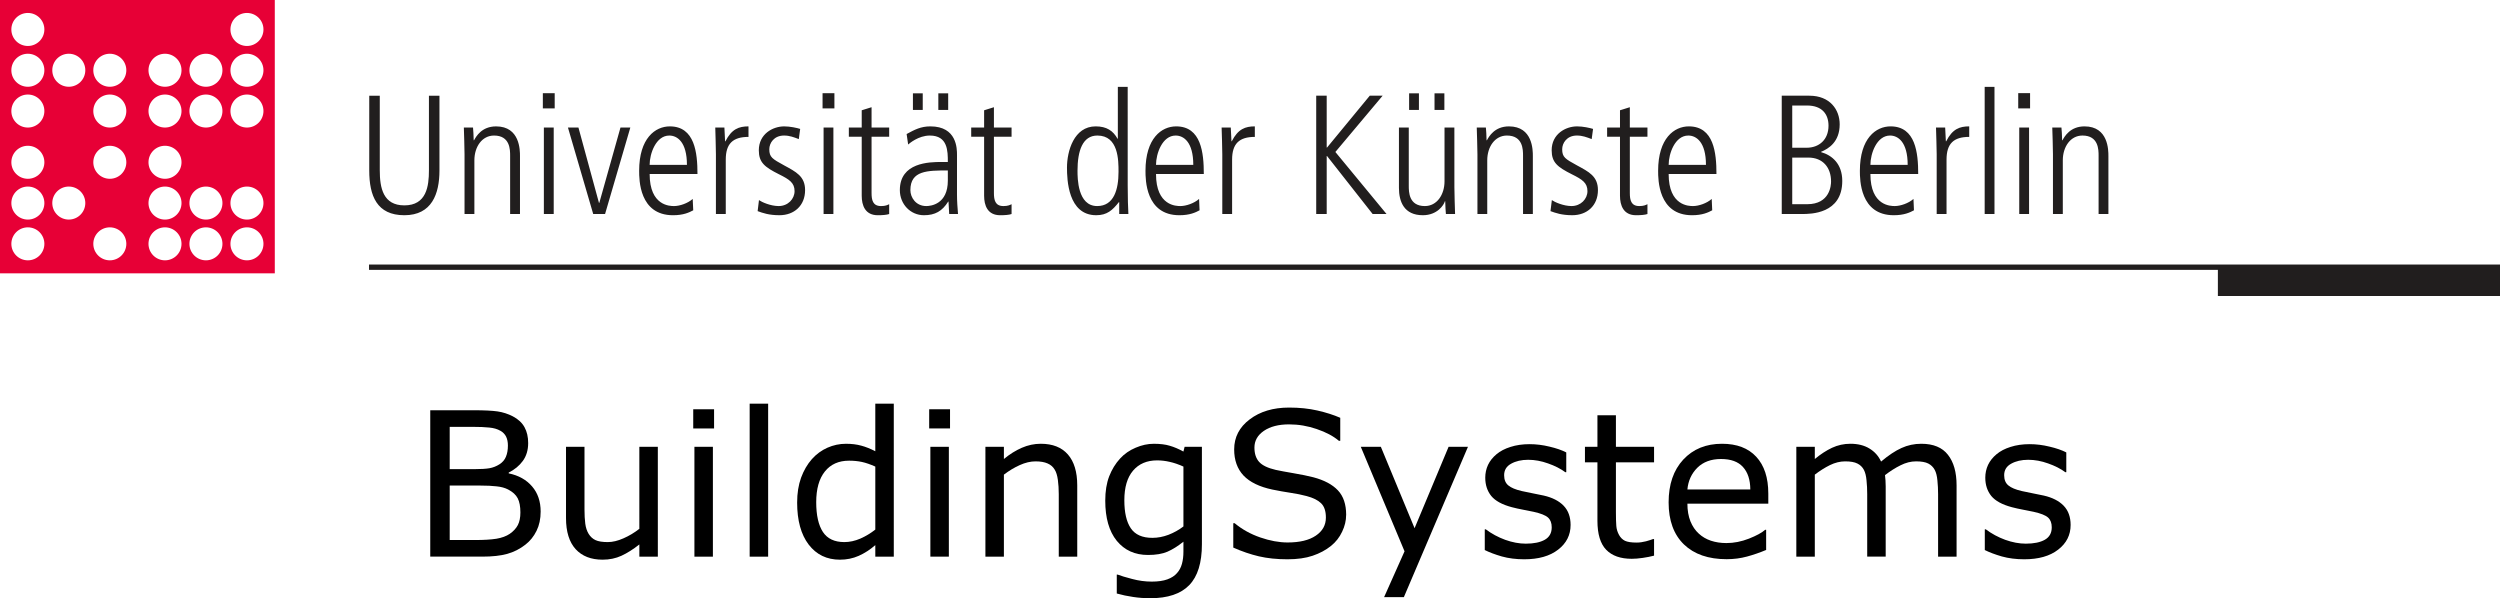 <?xml version="1.0" encoding="UTF-8" standalone="no"?>
<!-- Created with Inkscape (http://www.inkscape.org/) -->

<svg
   version="1.0"
   width="322.326"
   height="77.097"
   id="svg3316"
   sodipodi:docname="BuildingSystems.svg"
   inkscape:version="1.2.2 (b0a84865, 2022-12-01)"
   xmlns:inkscape="http://www.inkscape.org/namespaces/inkscape"
   xmlns:sodipodi="http://sodipodi.sourceforge.net/DTD/sodipodi-0.dtd"
   xmlns:xlink="http://www.w3.org/1999/xlink"
   xmlns="http://www.w3.org/2000/svg"
   xmlns:svg="http://www.w3.org/2000/svg">
  <sodipodi:namedview
     id="namedview12099"
     pagecolor="#ffffff"
     bordercolor="#666666"
     borderopacity="1.0"
     inkscape:showpageshadow="2"
     inkscape:pageopacity="0.0"
     inkscape:pagecheckerboard="0"
     inkscape:deskcolor="#d1d1d1"
     showgrid="false"
     inkscape:zoom="1.62"
     inkscape:cx="147.83951"
     inkscape:cy="25.617284"
     inkscape:window-width="1272"
     inkscape:window-height="529"
     inkscape:window-x="2014"
     inkscape:window-y="299"
     inkscape:window-maximized="0"
     inkscape:current-layer="svg3316" />
  <defs
     id="defs3318" />
  <g
     transform="translate(-108.23,-155.91)"
     id="layer1">
    <g
       transform="translate(1.337,0.918)"
       id="g4883">
      <use
         transform="matrix(1.25,0,0,1.25,-103.078,95.08)"
         id="use407"
         style="fill:#211e1e;fill-opacity:1"
         x="395.86"
         y="89.787"
         width="611.764"
         height="858.378"
         xlink:href="#glyph7-1" />
      <use
         transform="matrix(1.25,0,0,1.25,-103.078,95.08)"
         id="use409"
         style="fill:#211e1e;fill-opacity:1"
         x="400.191"
         y="89.787"
         width="611.764"
         height="858.378"
         xlink:href="#glyph7-2" />
      <use
         transform="matrix(1.25,0,0,1.25,-103.078,95.08)"
         id="use411"
         style="fill:#211e1e;fill-opacity:1"
         x="402.008"
         y="89.787"
         width="611.764"
         height="858.378"
         xlink:href="#glyph7-3" />
      <use
         transform="matrix(1.25,0,0,1.25,-103.078,95.08)"
         id="use413"
         style="fill:#211e1e;fill-opacity:1"
         x="403.825"
         y="89.787"
         width="611.764"
         height="858.378"
         xlink:href="#glyph7-4" />
      <use
         transform="matrix(1.25,0,0,1.25,-103.078,95.08)"
         id="use415"
         style="fill:#211e1e;fill-opacity:1"
         x="407.841"
         y="89.787"
         width="611.764"
         height="858.378"
         xlink:href="#glyph7-5" />
      <use
         transform="matrix(1.25,0,0,1.25,-103.078,95.08)"
         id="use417"
         style="fill:#211e1e;fill-opacity:1"
         x="411.543"
         y="89.787"
         width="611.764"
         height="858.378"
         xlink:href="#glyph7-6" />
      <use
         transform="matrix(1.25,0,0,1.25,-103.078,95.08)"
         id="use419"
         style="fill:#211e1e;fill-opacity:1"
         x="415.559"
         y="89.787"
         width="611.764"
         height="858.378"
         xlink:href="#glyph7-4" />
      <use
         transform="matrix(1.25,0,0,1.25,-103.078,95.08)"
         id="use421"
         style="fill:#211e1e;fill-opacity:1"
         x="419.576"
         y="89.787"
         width="611.764"
         height="858.378"
         xlink:href="#glyph7-5" />
      <use
         transform="matrix(1.25,0,0,1.25,-103.078,95.08)"
         id="use425"
         style="fill:#211e1e;fill-opacity:1"
         x="425.604"
         y="89.787"
         width="611.764"
         height="858.378"
         xlink:href="#glyph7-8" />
      <use
         transform="matrix(1.25,0,0,1.25,-103.078,95.08)"
         id="use429"
         style="fill:#211e1e;fill-opacity:1"
         x="429.621"
         y="89.787"
         width="611.764"
         height="858.378"
         xlink:href="#glyph7-9" />
      <use
         transform="matrix(1.25,0,0,1.25,-103.078,95.08)"
         id="use431"
         style="fill:#211e1e;fill-opacity:1"
         x="433.638"
         y="89.787"
         width="611.764"
         height="858.378"
         xlink:href="#glyph7-6" />
      <use
         transform="matrix(1.25,0,0,1.25,-103.078,95.08)"
         id="use433"
         style="fill:#211e1e;fill-opacity:1"
         x="437.654"
         y="89.787"
         width="611.764"
         height="858.378"
         xlink:href="#glyph7-10" />
      <use
         transform="matrix(1.25,0,0,1.25,-103.078,95.08)"
         id="use435"
         style="fill:#211e1e;fill-opacity:1"
         x="440.727"
         y="89.787"
         width="611.764"
         height="858.378"
         xlink:href="#glyph7-11" />
      <use
         transform="matrix(1.25,0,0,1.25,-103.078,95.08)"
         id="use443"
         style="fill:#211e1e;fill-opacity:1"
         x="450.152"
         y="89.787"
         width="611.764"
         height="858.378"
         xlink:href="#glyph7-12" />
      <use
         transform="matrix(1.25,0,0,1.25,-103.078,95.08)"
         id="use445"
         style="fill:#211e1e;fill-opacity:1"
         x="455.273"
         y="89.787"
         width="611.764"
         height="858.378"
         xlink:href="#glyph7-5" />
      <use
         transform="matrix(1.25,0,0,1.25,-103.078,95.08)"
         id="use447"
         style="fill:#211e1e;fill-opacity:1"
         x="458.975"
         y="89.787"
         width="611.764"
         height="858.378"
         xlink:href="#glyph7-10" />
      <use
         transform="matrix(1.25,0,0,1.25,-103.078,95.08)"
         id="use449"
         style="fill:#211e1e;fill-opacity:1"
         x="462.048"
         y="89.787"
         width="611.764"
         height="858.378"
         xlink:href="#glyph7-11" />
      <use
         transform="matrix(1.25,0,0,1.25,-103.078,95.08)"
         id="use451"
         style="fill:#211e1e;fill-opacity:1"
         x="464.494"
         y="89.787"
         width="611.764"
         height="858.378"
         xlink:href="#glyph7-13" />
      <use
         transform="matrix(1.25,0,0,1.25,-103.078,95.08)"
         id="use453"
         style="fill:#211e1e;fill-opacity:1"
         x="468.349"
         y="89.787"
         width="611.764"
         height="858.378"
         xlink:href="#glyph7-3" />
      <use
         transform="matrix(1.25,0,0,1.25,-103.078,95.08)"
         id="use455"
         style="fill:#211e1e;fill-opacity:1"
         x="470.166"
         y="89.787"
         width="611.764"
         height="858.378"
         xlink:href="#glyph7-11" />
      <use
         transform="matrix(1.25,0,0,1.25,-103.078,95.08)"
         id="use457"
         style="fill:#211e1e;fill-opacity:1"
         x="472.611"
         y="89.787"
         width="611.764"
         height="858.378"
         xlink:href="#glyph7-9" />
      <use
         transform="matrix(1.25,0,0,1.25,-103.078,95.08)"
         id="use459"
         style="fill:#211e1e;fill-opacity:1"
         x="476.627"
         y="89.787"
         width="611.764"
         height="858.378"
         xlink:href="#glyph7-6" />
      <use
         transform="matrix(1.25,0,0,1.25,-103.078,95.08)"
         id="use461"
         style="fill:#211e1e;fill-opacity:1"
         x="480.644"
         y="89.787"
         width="611.764"
         height="858.378"
         xlink:href="#glyph7-14" />
      <use
         transform="matrix(1.25,0,0,1.25,-103.078,95.08)"
         id="use469"
         style="fill:#211e1e;fill-opacity:1"
         x="491.64"
         y="89.787"
         width="611.764"
         height="858.378"
         xlink:href="#glyph7-15" />
      <use
         transform="matrix(1.25,0,0,1.25,-103.078,95.08)"
         id="use471"
         style="fill:#211e1e;fill-opacity:1"
         x="498.008"
         y="89.787"
         width="611.764"
         height="858.378"
         xlink:href="#glyph7-9" />
      <use
         transform="matrix(1.25,0,0,1.25,-103.078,95.08)"
         id="use473"
         style="fill:#211e1e;fill-opacity:1"
         x="502.024"
         y="89.787"
         width="611.764"
         height="858.378"
         xlink:href="#glyph7-10" />
      <use
         transform="matrix(1.25,0,0,1.25,-103.078,95.08)"
         id="use475"
         style="fill:#211e1e;fill-opacity:1"
         x="505.098"
         y="89.787"
         width="611.764"
         height="858.378"
         xlink:href="#glyph7-2" />
      <use
         transform="matrix(1.25,0,0,1.25,-103.078,95.08)"
         id="use477"
         style="fill:#211e1e;fill-opacity:1"
         x="506.915"
         y="89.787"
         width="611.764"
         height="858.378"
         xlink:href="#glyph7-16" />
      <use
         transform="matrix(1.25,0,0,1.25,-103.078,95.08)"
         id="use485"
         style="fill:#211e1e;fill-opacity:1"
         x="517.596"
         y="89.787"
         width="611.764"
         height="858.378"
         xlink:href="#glyph7-17" />
      <use
         transform="matrix(1.25,0,0,1.25,-103.078,95.08)"
         id="use487"
         style="fill:#211e1e;fill-opacity:1"
         x="522.402"
         y="89.787"
         width="611.764"
         height="858.378"
         xlink:href="#glyph7-13" />
      <use
         transform="matrix(1.25,0,0,1.25,-103.078,95.08)"
         id="use489"
         style="fill:#211e1e;fill-opacity:1"
         x="526.257"
         y="89.787"
         width="611.764"
         height="858.378"
         xlink:href="#glyph7-18" />
      <use
         transform="matrix(1.25,0,0,1.25,-103.078,95.08)"
         id="use491"
         style="fill:#211e1e;fill-opacity:1"
         x="528.703"
         y="89.787"
         width="611.764"
         height="858.378"
         xlink:href="#glyph7-10" />
      <use
         transform="matrix(1.25,0,0,1.25,-103.078,95.08)"
         id="use493"
         style="fill:#211e1e;fill-opacity:1"
         x="531.776"
         y="89.787"
         width="611.764"
         height="858.378"
         xlink:href="#glyph7-11" />
      <use
         transform="matrix(1.25,0,0,1.25,-103.078,95.08)"
         id="use495"
         style="fill:#211e1e;fill-opacity:1"
         x="534.222"
         y="89.787"
         width="611.764"
         height="858.378"
         xlink:href="#glyph7-5" />
      <use
         transform="matrix(1.25,0,0,1.25,-103.078,95.08)"
         id="use497"
         style="fill:#211e1e;fill-opacity:1"
         x="537.924"
         y="89.787"
         width="611.764"
         height="858.378"
         xlink:href="#glyph7-3" />
      <use
         transform="matrix(1.25,0,0,1.25,-103.078,95.08)"
         id="use499"
         style="fill:#211e1e;fill-opacity:1"
         x="539.741"
         y="89.787"
         width="611.764"
         height="858.378"
         xlink:href="#glyph7-3" />
      <use
         transform="matrix(1.25,0,0,1.25,-103.078,95.08)"
         id="use501"
         style="fill:#211e1e;fill-opacity:1"
         x="541.558"
         y="89.787"
         width="611.764"
         height="858.378"
         xlink:href="#glyph7-5" />
      <use
         transform="matrix(1.25,0,0,1.25,-103.078,95.08)"
         id="use503"
         style="fill:#211e1e;fill-opacity:1"
         x="545.26"
         y="89.787"
         width="611.764"
         height="858.378"
         xlink:href="#glyph7-6" />
      <use
         transform="matrix(1.25,0,0,1.25,-103.078,95.08)"
         id="use505"
         style="fill:#211e1e;fill-opacity:1"
         x="549.276"
         y="89.787"
         width="611.764"
         height="858.378"
         xlink:href="#glyph7-4" />
      <use
         transform="matrix(1.25,0,0,1.25,-103.078,95.08)"
         id="use507"
         style="fill:#211e1e;fill-opacity:1"
         x="553.293"
         y="89.787"
         width="611.764"
         height="858.378"
         xlink:href="#glyph7-5" />
      <use
         transform="matrix(1.25,0,0,1.25,-103.078,95.08)"
         id="use511"
         style="fill:#211e1e;fill-opacity:1"
         x="559.321"
         y="89.787"
         width="611.764"
         height="858.378"
         xlink:href="#glyph7-8" />
      <use
         transform="matrix(1.25,0,0,1.25,-103.078,95.08)"
         id="use515"
         style="fill:#211e1e;fill-opacity:1"
         x="563.338"
         y="89.787"
         width="611.764"
         height="858.378"
         xlink:href="#glyph7-9" />
      <use
         transform="matrix(1.25,0,0,1.25,-103.078,95.08)"
         id="use517"
         style="fill:#211e1e;fill-opacity:1"
         x="567.355"
         y="89.787"
         width="611.764"
         height="858.378"
         xlink:href="#glyph7-6" />
      <use
         transform="matrix(1.25,0,0,1.25,-103.078,95.08)"
         id="use519"
         style="fill:#211e1e;fill-opacity:1"
         x="571.371"
         y="89.787"
         width="611.764"
         height="858.378"
         xlink:href="#glyph7-10" />
      <use
         transform="matrix(1.25,0,0,1.25,-103.078,95.08)"
         id="use521"
         style="fill:#211e1e;fill-opacity:1"
         x="574.445"
         y="89.787"
         width="611.764"
         height="858.378"
         xlink:href="#glyph7-11" />
      <path
         d="M 142.322,154.992 H 106.893 v 35.239 h 35.43 z m -33.965,20.923 c 0,-1.177 0.952,-2.129 2.129,-2.129 1.177,0 2.129,0.952 2.129,2.129 0,1.177 -0.952,2.129 -2.129,2.129 -1.177,0 -2.129,-0.952 -2.129,-2.129 z m 2.129,7.388 c 1.177,0 2.129,-0.957 2.129,-2.129 0,-1.177 -0.952,-2.129 -2.129,-2.129 -1.177,0 -2.129,0.952 -2.129,2.129 0,1.172 0.952,2.129 2.129,2.129 z m -2.129,3.125 c 0,-1.172 0.952,-2.124 2.129,-2.124 1.177,0 2.129,0.952 2.129,2.124 0,1.177 -0.952,2.129 -2.129,2.129 -1.177,0 -2.129,-0.952 -2.129,-2.129 z m 12.695,-8.384 c 1.177,0 2.129,-0.952 2.129,-2.129 0,-1.177 -0.952,-2.129 -2.129,-2.129 -1.177,0 -2.129,0.952 -2.129,2.129 0,1.177 0.952,2.129 2.129,2.129 z m -2.129,8.384 c 0,-1.172 0.952,-2.124 2.129,-2.124 1.177,0 2.129,0.952 2.129,2.124 0,1.177 -0.952,2.129 -2.129,2.129 -1.177,0 -2.129,-0.952 -2.129,-2.129 z m 9.243,-8.384 c 1.172,0 2.129,-0.952 2.129,-2.129 0,-1.177 -0.957,-2.129 -2.129,-2.129 -1.177,0 -2.129,0.952 -2.129,2.129 0,1.177 0.952,2.129 2.129,2.129 z m -2.129,3.13 c 0,-1.177 0.952,-2.129 2.129,-2.129 1.172,0 2.129,0.952 2.129,2.129 0,1.172 -0.957,2.129 -2.129,2.129 -1.177,0 -2.129,-0.957 -2.129,-2.129 z m 7.407,2.129 c 1.177,0 2.129,-0.957 2.129,-2.129 0,-1.177 -0.952,-2.129 -2.129,-2.129 -1.177,0 -2.129,0.952 -2.129,2.129 0,1.172 0.952,2.129 2.129,2.129 z m -2.129,3.125 c 0,-1.172 0.952,-2.124 2.129,-2.124 1.177,0 2.129,0.952 2.129,2.124 0,1.177 -0.952,2.129 -2.129,2.129 -1.177,0 -2.129,-0.952 -2.129,-2.129 z m 7.417,-3.125 c 1.177,0 2.129,-0.957 2.129,-2.129 0,-1.177 -0.952,-2.129 -2.129,-2.129 -1.177,0 -2.129,0.952 -2.129,2.129 0,1.172 0.952,2.129 2.129,2.129 z m -2.129,3.125 c 0,-1.172 0.952,-2.124 2.129,-2.124 1.177,0 2.129,0.952 2.129,2.124 0,1.177 -0.952,2.129 -2.129,2.129 -1.177,0 -2.129,-0.952 -2.129,-2.129 z m -8.438,2.129 c 1.172,0 2.129,-0.952 2.129,-2.129 0,-1.172 -0.957,-2.124 -2.129,-2.124 -1.177,0 -2.129,0.952 -2.129,2.124 0,1.177 0.952,2.129 2.129,2.129 z m -19.81,-29.766 c 0,-1.177 0.952,-2.129 2.129,-2.129 1.177,0 2.129,0.952 2.129,2.129 0,1.177 -0.952,2.129 -2.129,2.129 -1.177,0 -2.129,-0.952 -2.129,-2.129 z m 19.81,7.388 c 1.172,0 2.129,-0.952 2.129,-2.129 0,-1.177 -0.957,-2.129 -2.129,-2.129 -1.177,0 -2.129,0.952 -2.129,2.129 0,1.177 0.952,2.129 2.129,2.129 z m -2.129,3.13 c 0,-1.177 0.952,-2.129 2.129,-2.129 1.172,0 2.129,0.952 2.129,2.129 0,1.177 -0.957,2.129 -2.129,2.129 -1.177,0 -2.129,-0.952 -2.129,-2.129 z m 7.407,-3.13 c 1.177,0 2.129,-0.952 2.129,-2.129 0,-1.177 -0.952,-2.129 -2.129,-2.129 -1.177,0 -2.129,0.952 -2.129,2.129 0,1.177 0.952,2.129 2.129,2.129 z m -2.129,3.13 c 0,-1.177 0.952,-2.129 2.129,-2.129 1.177,0 2.129,0.952 2.129,2.129 0,1.177 -0.952,2.129 -2.129,2.129 -1.177,0 -2.129,-0.952 -2.129,-2.129 z m 7.417,-8.389 c 1.177,0 2.129,-0.952 2.129,-2.129 0,-1.177 -0.952,-2.129 -2.129,-2.129 -1.177,0 -2.129,0.952 -2.129,2.129 0,1.177 0.952,2.129 2.129,2.129 z m -2.129,3.13 c 0,-1.177 0.952,-2.129 2.129,-2.129 1.177,0 2.129,0.952 2.129,2.129 0,1.177 -0.952,2.129 -2.129,2.129 -1.177,0 -2.129,-0.952 -2.129,-2.129 z m 2.129,7.388 c 1.177,0 2.129,-0.952 2.129,-2.129 0,-1.177 -0.952,-2.129 -2.129,-2.129 -1.177,0 -2.129,0.952 -2.129,2.129 0,1.177 0.952,2.129 2.129,2.129 z m -19.81,-7.388 c 0,-1.177 0.952,-2.129 2.129,-2.129 1.177,0 2.129,0.952 2.129,2.129 0,1.177 -0.952,2.129 -2.129,2.129 -1.177,0 -2.129,-0.952 -2.129,-2.129 z m 2.129,7.388 c 1.177,0 2.129,-0.952 2.129,-2.129 0,-1.177 -0.952,-2.129 -2.129,-2.129 -1.177,0 -2.129,0.952 -2.129,2.129 0,1.177 0.952,2.129 2.129,2.129 z m -12.695,-7.388 c 0,-1.177 0.952,-2.129 2.129,-2.129 1.177,0 2.129,0.952 2.129,2.129 0,1.177 -0.952,2.129 -2.129,2.129 -1.177,0 -2.129,-0.952 -2.129,-2.129 z m 2.129,7.388 c 1.177,0 2.129,-0.952 2.129,-2.129 0,-1.177 -0.952,-2.129 -2.129,-2.129 -1.177,0 -2.129,0.952 -2.129,2.129 0,1.177 0.952,2.129 2.129,2.129 z m 3.149,9.736 c 0,-1.177 0.952,-2.129 2.129,-2.129 1.177,0 2.129,0.952 2.129,2.129 0,1.172 -0.952,2.129 -2.129,2.129 -1.177,0 -2.129,-0.957 -2.129,-2.129 z m 2.129,-14.995 c 1.177,0 2.129,-0.952 2.129,-2.129 0,-1.177 -0.952,-2.129 -2.129,-2.129 -1.177,0 -2.129,0.952 -2.129,2.129 0,1.177 0.952,2.129 2.129,2.129"
         id="path523"
         style="fill:#e70036;fill-opacity:1;fill-rule:evenodd;stroke:none" />
      <path
         d="m 154.5,176.97 c 0,3.276 0.986,5.771 4.526,5.771 3.54,0 4.526,-2.754 4.526,-5.771 v -9.639 h -1.357 v 9.614 c 0,2.056 -0.308,4.526 -3.169,4.526 -2.729,0 -3.169,-2.231 -3.169,-4.526 v -9.614 h -1.357 z m 12.285,5.615 h 1.27 v -6.929 c 0,-1.729 0.981,-3.188 2.534,-3.188 2.075,0 2.075,1.836 2.075,2.598 v 7.52 h 1.27 v -7.476 c 0,-0.742 0,-3.823 -3.081,-3.823 -1.86,0 -2.578,1.313 -2.842,1.792 h -0.044 c -0.024,-0.806 -0.044,-1.138 -0.088,-1.641 h -1.182 c 0.024,1.162 0.088,2.295 0.088,3.457 z m 10.229,0 h 1.27 v -11.147 h -1.27 z m -0.132,-13.618 h 1.528 v -1.963 h -1.528 z m 6.494,13.618 h 1.528 l 3.257,-11.147 h -1.27 l -2.729,9.707 h -0.044 l -2.646,-9.707 h -1.353 z m 13.442,-5.156 c 0,-2.71 -0.332,-6.143 -3.564,-6.143 -1.88,0 -3.955,1.528 -3.955,5.728 0,1.113 0,5.728 4.37,5.728 1.333,0 2.075,-0.352 2.603,-0.635 l -0.068,-1.465 c -0.635,0.566 -1.68,0.918 -2.402,0.918 -0.503,0 -3.149,0 -3.149,-4.131 z m -6.167,-1.182 c 0,-1.44 0.811,-3.779 2.534,-3.779 1.03,0 2.275,0.83 2.275,3.779 z m 8.545,6.338 h 1.27 v -7.017 c 0,-2.056 0.918,-2.925 2.93,-2.925 v -1.357 c -1.226,0 -2.163,0.327 -2.974,1.924 h -0.044 c -0.019,-0.459 -0.064,-1.113 -0.088,-1.772 h -1.177 c 0.019,1.162 0.083,2.295 0.083,3.457 z m 10.864,-10.972 c -0.415,-0.132 -1.309,-0.327 -2.056,-0.327 -1.484,0 -3.276,0.986 -3.276,3.081 0,1.572 0.742,2.163 2.622,3.105 1.313,0.654 1.987,1.089 1.987,2.163 0,1.006 -0.85,1.924 -2.051,1.924 -1.03,0 -2.168,-0.503 -2.539,-0.767 l -0.171,1.421 c 0.654,0.239 1.44,0.527 2.817,0.527 1.88,0 3.301,-1.226 3.301,-3.237 0,-1.792 -1.182,-2.358 -2.71,-3.193 -1.509,-0.83 -1.904,-1.045 -1.904,-2.075 0,-0.786 0.591,-1.768 1.904,-1.768 0.723,0 1.265,0.22 1.899,0.459 z m 3.018,10.972 h 1.265 v -11.147 h -1.265 z m -0.132,-13.618 h 1.528 v -1.963 h -1.528 z m 5.049,0.244 v 2.227 h -1.66 v 1.182 h 1.66 v 7.607 c 0,1.245 0.439,2.515 2.075,2.515 0.591,0 1.157,-0.044 1.465,-0.156 v -1.265 c -0.239,0.107 -0.459,0.239 -1.05,0.239 -1.069,0 -1.221,-0.786 -1.221,-1.685 v -7.256 h 2.271 v -1.182 h -2.271 v -2.622 z m 6.602,-0.044 h 1.265 v -2.144 h -1.265 z m 3.276,0 h 1.27 v -2.144 h -1.27 z m 2.407,5.815 c 0,-0.811 0,-3.696 -3.433,-3.696 -1.226,0 -2.012,0.415 -3.062,0.986 l 0.195,1.353 c 0.132,-0.112 1.313,-1.157 2.798,-1.157 2.319,0 2.319,2.012 2.319,3.408 h -0.811 c -1.597,0 -5.376,0.064 -5.376,3.628 0,1.816 1.377,3.237 3.105,3.237 1.44,0 2.358,-0.527 3.125,-1.753 h 0.044 l 0.088,1.597 h 1.138 c -0.068,-0.83 -0.132,-1.66 -0.132,-2.49 z m -1.182,3.296 c 0,3.042 -2.188,3.281 -2.778,3.281 -1.353,0 -2.051,-1.118 -2.051,-2.056 0,-2.534 2.207,-2.534 4.829,-2.534 z m 4.678,-9.067 v 2.227 h -1.665 v 1.182 h 1.665 v 7.607 c 0,1.245 0.435,2.515 2.075,2.515 0.591,0 1.157,-0.044 1.465,-0.156 v -1.265 c -0.239,0.107 -0.459,0.239 -1.05,0.239 -1.069,0 -1.226,-0.786 -1.226,-1.685 v -7.256 h 2.275 v -1.182 h -2.275 v -2.622 z m 18.511,-3.018 h -1.27 v 6.689 h -0.039 c -0.571,-1.03 -1.401,-1.597 -2.822,-1.597 -2.798,0 -3.696,3.193 -3.696,5.312 0,1.548 0.132,6.143 3.765,6.143 1.396,0 2.095,-0.635 2.925,-1.685 h 0.044 v 1.528 h 1.182 c -0.044,-0.962 -0.088,-1.943 -0.088,-3.691 z m -6.47,10.82 c 0,-2.578 0.654,-4.546 2.559,-4.546 2.729,0 2.729,3.188 2.729,4.678 0,2.271 -0.586,4.414 -2.754,4.414 -2.534,0 -2.534,-3.628 -2.534,-4.546 z m 16.284,0.415 c 0,-2.71 -0.327,-6.143 -3.564,-6.143 -1.88,0 -3.955,1.528 -3.955,5.728 0,1.113 0,5.728 4.37,5.728 1.333,0 2.08,-0.352 2.603,-0.635 l -0.064,-1.465 c -0.635,0.566 -1.685,0.918 -2.407,0.918 -0.503,0 -3.145,0 -3.145,-4.131 z m -6.162,-1.182 c 0,-1.44 0.806,-3.779 2.534,-3.779 1.025,0 2.271,0.83 2.271,3.779 z m 8.545,6.338 h 1.265 v -7.017 c 0,-2.056 0.923,-2.925 2.93,-2.925 v -1.357 c -1.221,0 -2.163,0.327 -2.974,1.924 h -0.039 c -0.024,-0.459 -0.068,-1.113 -0.088,-1.772 h -1.182 c 0.024,1.162 0.088,2.295 0.088,3.457 z m 12.109,0 h 1.353 v -7.476 h 0.044 l 5.879,7.476 h 1.792 l -6.597,-7.998 6.094,-7.256 h -1.66 l -5.508,6.685 h -0.044 v -6.685 h -1.353 z m 11.978,-13.418 h 1.265 v -2.144 h -1.265 z m 3.276,0 h 1.27 v -2.144 h -1.27 z m 2.559,2.271 h -1.27 v 6.929 c 0,1.729 -0.981,3.193 -2.534,3.193 -2.075,0 -2.075,-1.836 -2.075,-2.603 v -7.52 H 287.259 v 7.783 c 0,1.768 0.654,3.521 3.081,3.521 1.86,0 2.71,-1.313 2.842,-1.797 h 0.044 c 0.024,0.811 0.044,1.138 0.088,1.641 h 1.182 c -0.024,-1.157 -0.088,-2.295 -0.088,-3.452 z m 2.974,11.147 h 1.265 v -6.929 c 0,-1.729 0.986,-3.188 2.534,-3.188 2.08,0 2.08,1.836 2.08,2.598 v 7.52 h 1.265 v -7.476 c 0,-0.742 0,-3.823 -3.081,-3.823 -1.855,0 -2.578,1.313 -2.842,1.792 h -0.044 c -0.019,-0.806 -0.044,-1.138 -0.088,-1.641 h -1.177 c 0.019,1.162 0.088,2.295 0.088,3.457 z m 14.907,-10.972 c -0.42,-0.132 -1.313,-0.327 -2.056,-0.327 -1.489,0 -3.281,0.986 -3.281,3.081 0,1.572 0.747,2.163 2.622,3.105 1.313,0.654 1.992,1.089 1.992,2.163 0,1.006 -0.854,1.924 -2.056,1.924 -1.025,0 -2.163,-0.503 -2.534,-0.767 l -0.176,1.421 c 0.654,0.239 1.44,0.527 2.817,0.527 1.88,0 3.301,-1.226 3.301,-3.237 0,-1.792 -1.177,-2.358 -2.71,-3.193 -1.509,-0.83 -1.899,-1.045 -1.899,-2.075 0,-0.786 0.591,-1.768 1.899,-1.768 0.723,0 1.27,0.22 1.904,0.459 z m 3.472,-2.402 v 2.227 h -1.66 v 1.182 h 1.66 v 7.607 c 0,1.245 0.439,2.515 2.075,2.515 0.591,0 1.162,-0.044 1.465,-0.156 v -1.265 c -0.239,0.107 -0.459,0.239 -1.05,0.239 -1.069,0 -1.221,-0.786 -1.221,-1.685 v -7.256 h 2.271 v -1.182 h -2.271 v -2.622 z m 12.437,8.218 c 0,-2.71 -0.327,-6.143 -3.56,-6.143 -1.88,0 -3.96,1.528 -3.96,5.728 0,1.113 0,5.728 4.375,5.728 1.333,0 2.075,-0.352 2.598,-0.635 l -0.064,-1.465 c -0.635,0.566 -1.685,0.918 -2.407,0.918 -0.498,0 -3.145,0 -3.145,-4.131 z m -6.162,-1.182 c 0,-1.44 0.806,-3.779 2.534,-3.779 1.025,0 2.275,0.83 2.275,3.779 z m 15.933,-7.651 h 1.899 c 1.992,0 2.778,1.162 2.778,2.603 0,1.816 -1.226,2.842 -2.822,2.842 h -1.855 z m 0,6.714 h 2.075 c 1.88,0 2.93,1.289 2.93,3.081 0,0.479 -0.132,2.93 -3.081,2.93 h -1.924 z m -1.353,7.275 h 2.622 c 1.089,0 5.181,0 5.181,-4.263 0,-2.227 -1.338,-3.32 -2.734,-3.716 v -0.039 c 0.962,-0.396 2.402,-1.27 2.402,-3.545 0,-1.88 -1.245,-3.691 -3.911,-3.691 h -3.56 z m 17.593,-5.156 c 0,-2.71 -0.327,-6.143 -3.564,-6.143 -1.88,0 -3.955,1.528 -3.955,5.728 0,1.113 0,5.728 4.37,5.728 1.333,0 2.08,-0.352 2.603,-0.635 l -0.064,-1.465 c -0.635,0.566 -1.685,0.918 -2.407,0.918 -0.503,0 -3.145,0 -3.145,-4.131 z m -6.162,-1.182 c 0,-1.44 0.806,-3.779 2.534,-3.779 1.025,0 2.271,0.83 2.271,3.779 z m 8.545,6.338 h 1.27 v -7.017 c 0,-2.056 0.913,-2.925 2.925,-2.925 v -1.357 c -1.226,0 -2.163,0.327 -2.969,1.924 h -0.044 c -0.024,-0.459 -0.068,-1.113 -0.088,-1.772 h -1.182 c 0.019,1.162 0.088,2.295 0.088,3.457 z m 6.187,0 h 1.265 v -16.392 h -1.265 z m 4.458,0 h 1.265 v -11.147 h -1.265 z m -0.132,-13.618 h 1.528 v -1.963 h -1.528 z m 4.478,13.618 h 1.27 v -6.929 c 0,-1.729 0.981,-3.188 2.534,-3.188 2.08,0 2.08,1.836 2.08,2.598 v 7.52 h 1.265 v -7.476 c 0,-0.742 0,-3.823 -3.081,-3.823 -1.855,0 -2.578,1.313 -2.842,1.792 h -0.044 c -0.019,-0.806 -0.044,-1.138 -0.088,-1.641 h -1.182 c 0.024,1.162 0.088,2.295 0.088,3.457 v 7.69"
         id="path525"
         style="fill:#211e1e;fill-opacity:1;fill-rule:nonzero;stroke:none" />
      <path
         d="m 154.469,189.094 v 0.688 h 238.375 v 3.375 h 36.375 v -4.062 z"
         id="path527"
         style="fill:#211e1e;fill-opacity:1;fill-rule:nonzero;stroke:none" />
    </g>
  </g>
  <g
     aria-label="BuildingSystems"
     id="text12220"
     style="font-size:40px"
     transform="matrix(0.649,0,0,0.649,55.74,17.283)">
    <path
       d="m 21.519,75.005 q 0,2.168 -0.82,3.828 -0.82,1.66 -2.207,2.734 -1.641,1.289 -3.613,1.836 -1.953,0.547 -4.98,0.547 h -10.312 V 54.869 h 8.613 q 3.184,0 4.766,0.234 1.582,0.234 3.027,0.977 1.602,0.84 2.324,2.168 0.723,1.309 0.723,3.145 0,2.07 -1.055,3.535 -1.055,1.445 -2.812,2.324 v 0.156 q 2.949,0.605 4.648,2.598 1.699,1.973 1.699,5 z M 15.015,61.9 q 0,-1.055 -0.352,-1.777 -0.352,-0.723 -1.133,-1.172 -0.918,-0.527 -2.227,-0.645 -1.309,-0.137 -3.242,-0.137 h -4.609 v 8.398 h 5 q 1.816,0 2.891,-0.176 1.074,-0.195 1.992,-0.781 0.918,-0.586 1.289,-1.504 0.391,-0.938 0.391,-2.207 z m 2.48,13.262 q 0,-1.758 -0.527,-2.793 -0.527,-1.035 -1.914,-1.758 -0.938,-0.488 -2.285,-0.625 -1.328,-0.156 -3.242,-0.156 H 3.452 v 10.82 h 5.117 q 2.539,0 4.16,-0.254 1.621,-0.273 2.656,-0.977 1.094,-0.762 1.602,-1.738 0.508,-0.977 0.508,-2.52 z"
       id="path12222" />
    <path
       d="m 44.8,83.951 h -3.672 v -2.422 q -1.855,1.465 -3.555,2.246 -1.699,0.781 -3.75,0.781 -3.438,0 -5.352,-2.09 -1.914,-2.109 -1.914,-6.172 V 62.134 h 3.672 v 12.422 q 0,1.66 0.156,2.852 0.156,1.172 0.664,2.012 0.527,0.859 1.367,1.25 0.84,0.391 2.441,0.391 1.426,0 3.105,-0.742 1.699,-0.742 3.164,-1.895 V 62.134 h 3.672 z"
       id="path12224" />
    <path
       d="m 55.972,58.482 h -4.141 v -3.809 h 4.141 z m -0.234,25.469 H 52.066 V 62.134 h 3.672 z"
       id="path12226" />
    <path
       d="M 66.714,83.951 H 63.042 V 53.56 h 3.672 z"
       id="path12228" />
    <path
       d="m 91.675,83.951 h -3.672 v -2.285 q -1.582,1.367 -3.301,2.129 -1.719,0.762 -3.73,0.762 -3.906,0 -6.211,-3.008 -2.285,-3.008 -2.285,-8.34 0,-2.773 0.781,-4.941 0.801,-2.168 2.148,-3.691 1.328,-1.484 3.086,-2.266 1.777,-0.781 3.672,-0.781 1.719,0 3.047,0.371 1.328,0.352 2.793,1.113 v -9.453 h 3.672 z M 88.003,78.58 V 66.06 q -1.484,-0.664 -2.656,-0.918 -1.172,-0.254 -2.559,-0.254 -3.086,0 -4.805,2.148 -1.719,2.148 -1.719,6.094 0,3.887 1.328,5.918 1.328,2.012 4.258,2.012 1.562,0 3.164,-0.684 1.602,-0.703 2.988,-1.797 z"
       id="path12230" />
    <path
       d="m 102.847,58.482 h -4.141 v -3.809 h 4.141 z m -0.234,25.469 H 98.941 V 62.134 h 3.672 z"
       id="path12232" />
    <path
       d="m 128.12,83.951 h -3.672 V 71.529 q 0,-1.504 -0.176,-2.812 -0.176,-1.328 -0.645,-2.07 -0.488,-0.82 -1.406,-1.211 -0.918,-0.41 -2.383,-0.41 -1.504,0 -3.145,0.742 -1.641,0.742 -3.145,1.895 v 16.289 h -3.672 V 62.134 h 3.672 v 2.422 q 1.719,-1.426 3.555,-2.227 1.836,-0.801 3.77,-0.801 3.535,0 5.391,2.129 1.855,2.129 1.855,6.133 z"
       id="path12234" />
    <path
       d="m 152.886,81.47 q 0,5.547 -2.52,8.145 -2.52,2.598 -7.754,2.598 -1.738,0 -3.398,-0.254 -1.641,-0.234 -3.242,-0.684 v -3.75 h 0.195 q 0.898,0.352 2.852,0.859 1.953,0.527 3.906,0.527 1.875,0 3.105,-0.449 1.23,-0.449 1.914,-1.25 0.684,-0.762 0.977,-1.836 0.293,-1.074 0.293,-2.402 v -1.992 q -1.66,1.328 -3.184,1.992 -1.504,0.645 -3.848,0.645 -3.906,0 -6.211,-2.812 -2.285,-2.832 -2.285,-7.969 0,-2.812 0.781,-4.844 0.801,-2.051 2.168,-3.535 1.27,-1.387 3.086,-2.148 1.816,-0.781 3.613,-0.781 1.895,0 3.164,0.391 1.289,0.371 2.715,1.152 l 0.234,-0.938 h 3.438 z m -3.672,-3.516 V 66.06 q -1.465,-0.664 -2.734,-0.938 -1.25,-0.293 -2.5,-0.293 -3.027,0 -4.766,2.031 -1.738,2.031 -1.738,5.898 0,3.672 1.289,5.566 1.289,1.895 4.277,1.895 1.602,0 3.203,-0.605 1.621,-0.625 2.969,-1.66 z"
       id="path12236" />
    <path
       d="m 181.538,75.65 q 0,1.699 -0.801,3.359 -0.781,1.66 -2.207,2.812 -1.562,1.25 -3.652,1.953 -2.07,0.703 -5,0.703 -3.145,0 -5.664,-0.586 -2.5,-0.586 -5.098,-1.738 v -4.844 h 0.273 q 2.207,1.836 5.098,2.832 2.891,0.996 5.43,0.996 3.594,0 5.586,-1.348 2.012,-1.348 2.012,-3.594 0,-1.934 -0.957,-2.852 -0.938,-0.918 -2.871,-1.426 -1.465,-0.391 -3.184,-0.645 -1.699,-0.254 -3.613,-0.645 -3.867,-0.82 -5.742,-2.793 -1.855,-1.992 -1.855,-5.176 0,-3.652 3.086,-5.977 3.086,-2.344 7.832,-2.344 3.066,0 5.625,0.586 2.559,0.586 4.531,1.445 v 4.57 h -0.273 q -1.66,-1.406 -4.375,-2.324 -2.695,-0.938 -5.527,-0.938 -3.105,0 -5,1.289 -1.875,1.289 -1.875,3.32 0,1.816 0.938,2.852 0.938,1.035 3.301,1.582 1.25,0.273 3.555,0.664 2.305,0.391 3.906,0.801 3.242,0.859 4.883,2.598 1.641,1.738 1.641,4.863 z"
       id="path12238" />
    <path
       d="m 205.738,62.134 -12.734,29.863 h -3.926 l 4.062,-9.102 -8.691,-20.762 h 3.984 l 6.699,16.172 6.758,-16.172 z"
       id="path12240" />
    <path
       d="m 226.128,77.662 q 0,2.988 -2.48,4.902 -2.461,1.914 -6.738,1.914 -2.422,0 -4.453,-0.566 -2.012,-0.586 -3.379,-1.27 v -4.121 h 0.195 q 1.738,1.309 3.867,2.09 2.129,0.762 4.082,0.762 2.422,0 3.789,-0.781 1.367,-0.781 1.367,-2.461 0,-1.289 -0.742,-1.953 -0.742,-0.664 -2.852,-1.133 -0.781,-0.176 -2.051,-0.41 -1.25,-0.234 -2.285,-0.508 -2.871,-0.762 -4.082,-2.227 -1.191,-1.484 -1.191,-3.633 0,-1.348 0.547,-2.539 0.566,-1.191 1.699,-2.129 1.094,-0.918 2.773,-1.445 1.699,-0.547 3.789,-0.547 1.953,0 3.945,0.488 2.012,0.469 3.34,1.152 v 3.926 h -0.195 q -1.406,-1.035 -3.418,-1.738 -2.012,-0.723 -3.945,-0.723 -2.012,0 -3.398,0.781 -1.387,0.762 -1.387,2.285 0,1.348 0.84,2.031 0.82,0.684 2.656,1.113 1.016,0.234 2.266,0.469 1.27,0.234 2.109,0.43 2.559,0.586 3.945,2.012 1.387,1.445 1.387,3.828 z"
       id="path12242" />
    <path
       d="m 242.71,83.755 q -1.035,0.273 -2.266,0.449 -1.211,0.176 -2.168,0.176 -3.34,0 -5.078,-1.797 -1.738,-1.797 -1.738,-5.762 V 65.22 h -2.48 v -3.086 h 2.48 v -6.27 h 3.672 v 6.27 h 7.578 v 3.086 h -7.578 v 9.941 q 0,1.719 0.078,2.695 0.078,0.957 0.547,1.797 0.43,0.781 1.172,1.152 0.762,0.352 2.305,0.352 0.898,0 1.875,-0.254 0.977,-0.273 1.406,-0.449 h 0.195 z"
       id="path12244" />
    <path
       d="m 265.406,73.423 h -16.074 q 0,2.012 0.605,3.516 0.605,1.484 1.66,2.441 1.016,0.938 2.402,1.406 1.406,0.469 3.086,0.469 2.227,0 4.473,-0.879 2.266,-0.898 3.223,-1.758 h 0.195 v 4.004 q -1.855,0.781 -3.789,1.309 -1.934,0.527 -4.062,0.527 -5.43,0 -8.477,-2.93 -3.047,-2.949 -3.047,-8.359 0,-5.352 2.91,-8.496 2.93,-3.145 7.695,-3.145 4.414,0 6.797,2.578 2.402,2.578 2.402,7.324 z m -3.574,-2.812 q -0.019,-2.891 -1.465,-4.473 -1.426,-1.582 -4.355,-1.582 -2.949,0 -4.707,1.738 -1.738,1.738 -1.973,4.316 z"
       id="path12246" />
    <path
       d="m 302.808,83.951 h -3.672 V 71.529 q 0,-1.406 -0.137,-2.715 -0.117,-1.309 -0.527,-2.09 -0.449,-0.84 -1.289,-1.27 -0.84,-0.43 -2.422,-0.43 -1.543,0 -3.086,0.781 -1.543,0.762 -3.086,1.953 0.059,0.449 0.098,1.055 0.039,0.586 0.039,1.172 v 13.965 h -3.672 V 71.529 q 0,-1.445 -0.137,-2.734 -0.117,-1.309 -0.527,-2.09 -0.449,-0.84 -1.289,-1.25 -0.84,-0.43 -2.422,-0.43 -1.504,0 -3.027,0.742 -1.504,0.742 -3.008,1.895 v 16.289 h -3.672 V 62.134 h 3.672 v 2.422 q 1.719,-1.426 3.418,-2.227 1.719,-0.801 3.652,-0.801 2.227,0 3.77,0.938 1.562,0.938 2.324,2.598 2.227,-1.875 4.062,-2.695 1.836,-0.84 3.926,-0.84 3.594,0 5.293,2.188 1.719,2.168 1.719,6.074 z"
       id="path12248" />
    <path
       d="m 325.464,77.662 q 0,2.988 -2.48,4.902 -2.461,1.914 -6.738,1.914 -2.422,0 -4.453,-0.566 -2.012,-0.586 -3.379,-1.27 v -4.121 h 0.195 q 1.738,1.309 3.867,2.09 2.129,0.762 4.082,0.762 2.422,0 3.789,-0.781 1.367,-0.781 1.367,-2.461 0,-1.289 -0.742,-1.953 -0.742,-0.664 -2.852,-1.133 -0.781,-0.176 -2.051,-0.41 -1.25,-0.234 -2.285,-0.508 -2.871,-0.762 -4.082,-2.227 -1.191,-1.484 -1.191,-3.633 0,-1.348 0.547,-2.539 0.566,-1.191 1.699,-2.129 1.094,-0.918 2.773,-1.445 1.699,-0.547 3.789,-0.547 1.953,0 3.945,0.488 2.012,0.469 3.34,1.152 v 3.926 h -0.195 q -1.406,-1.035 -3.418,-1.738 -2.012,-0.723 -3.945,-0.723 -2.012,0 -3.398,0.781 -1.387,0.762 -1.387,2.285 0,1.348 0.84,2.031 0.82,0.684 2.656,1.113 1.016,0.234 2.266,0.469 1.27,0.234 2.109,0.43 2.559,0.586 3.945,2.012 1.387,1.445 1.387,3.828 z"
       id="path12250" />
  </g>
</svg>
